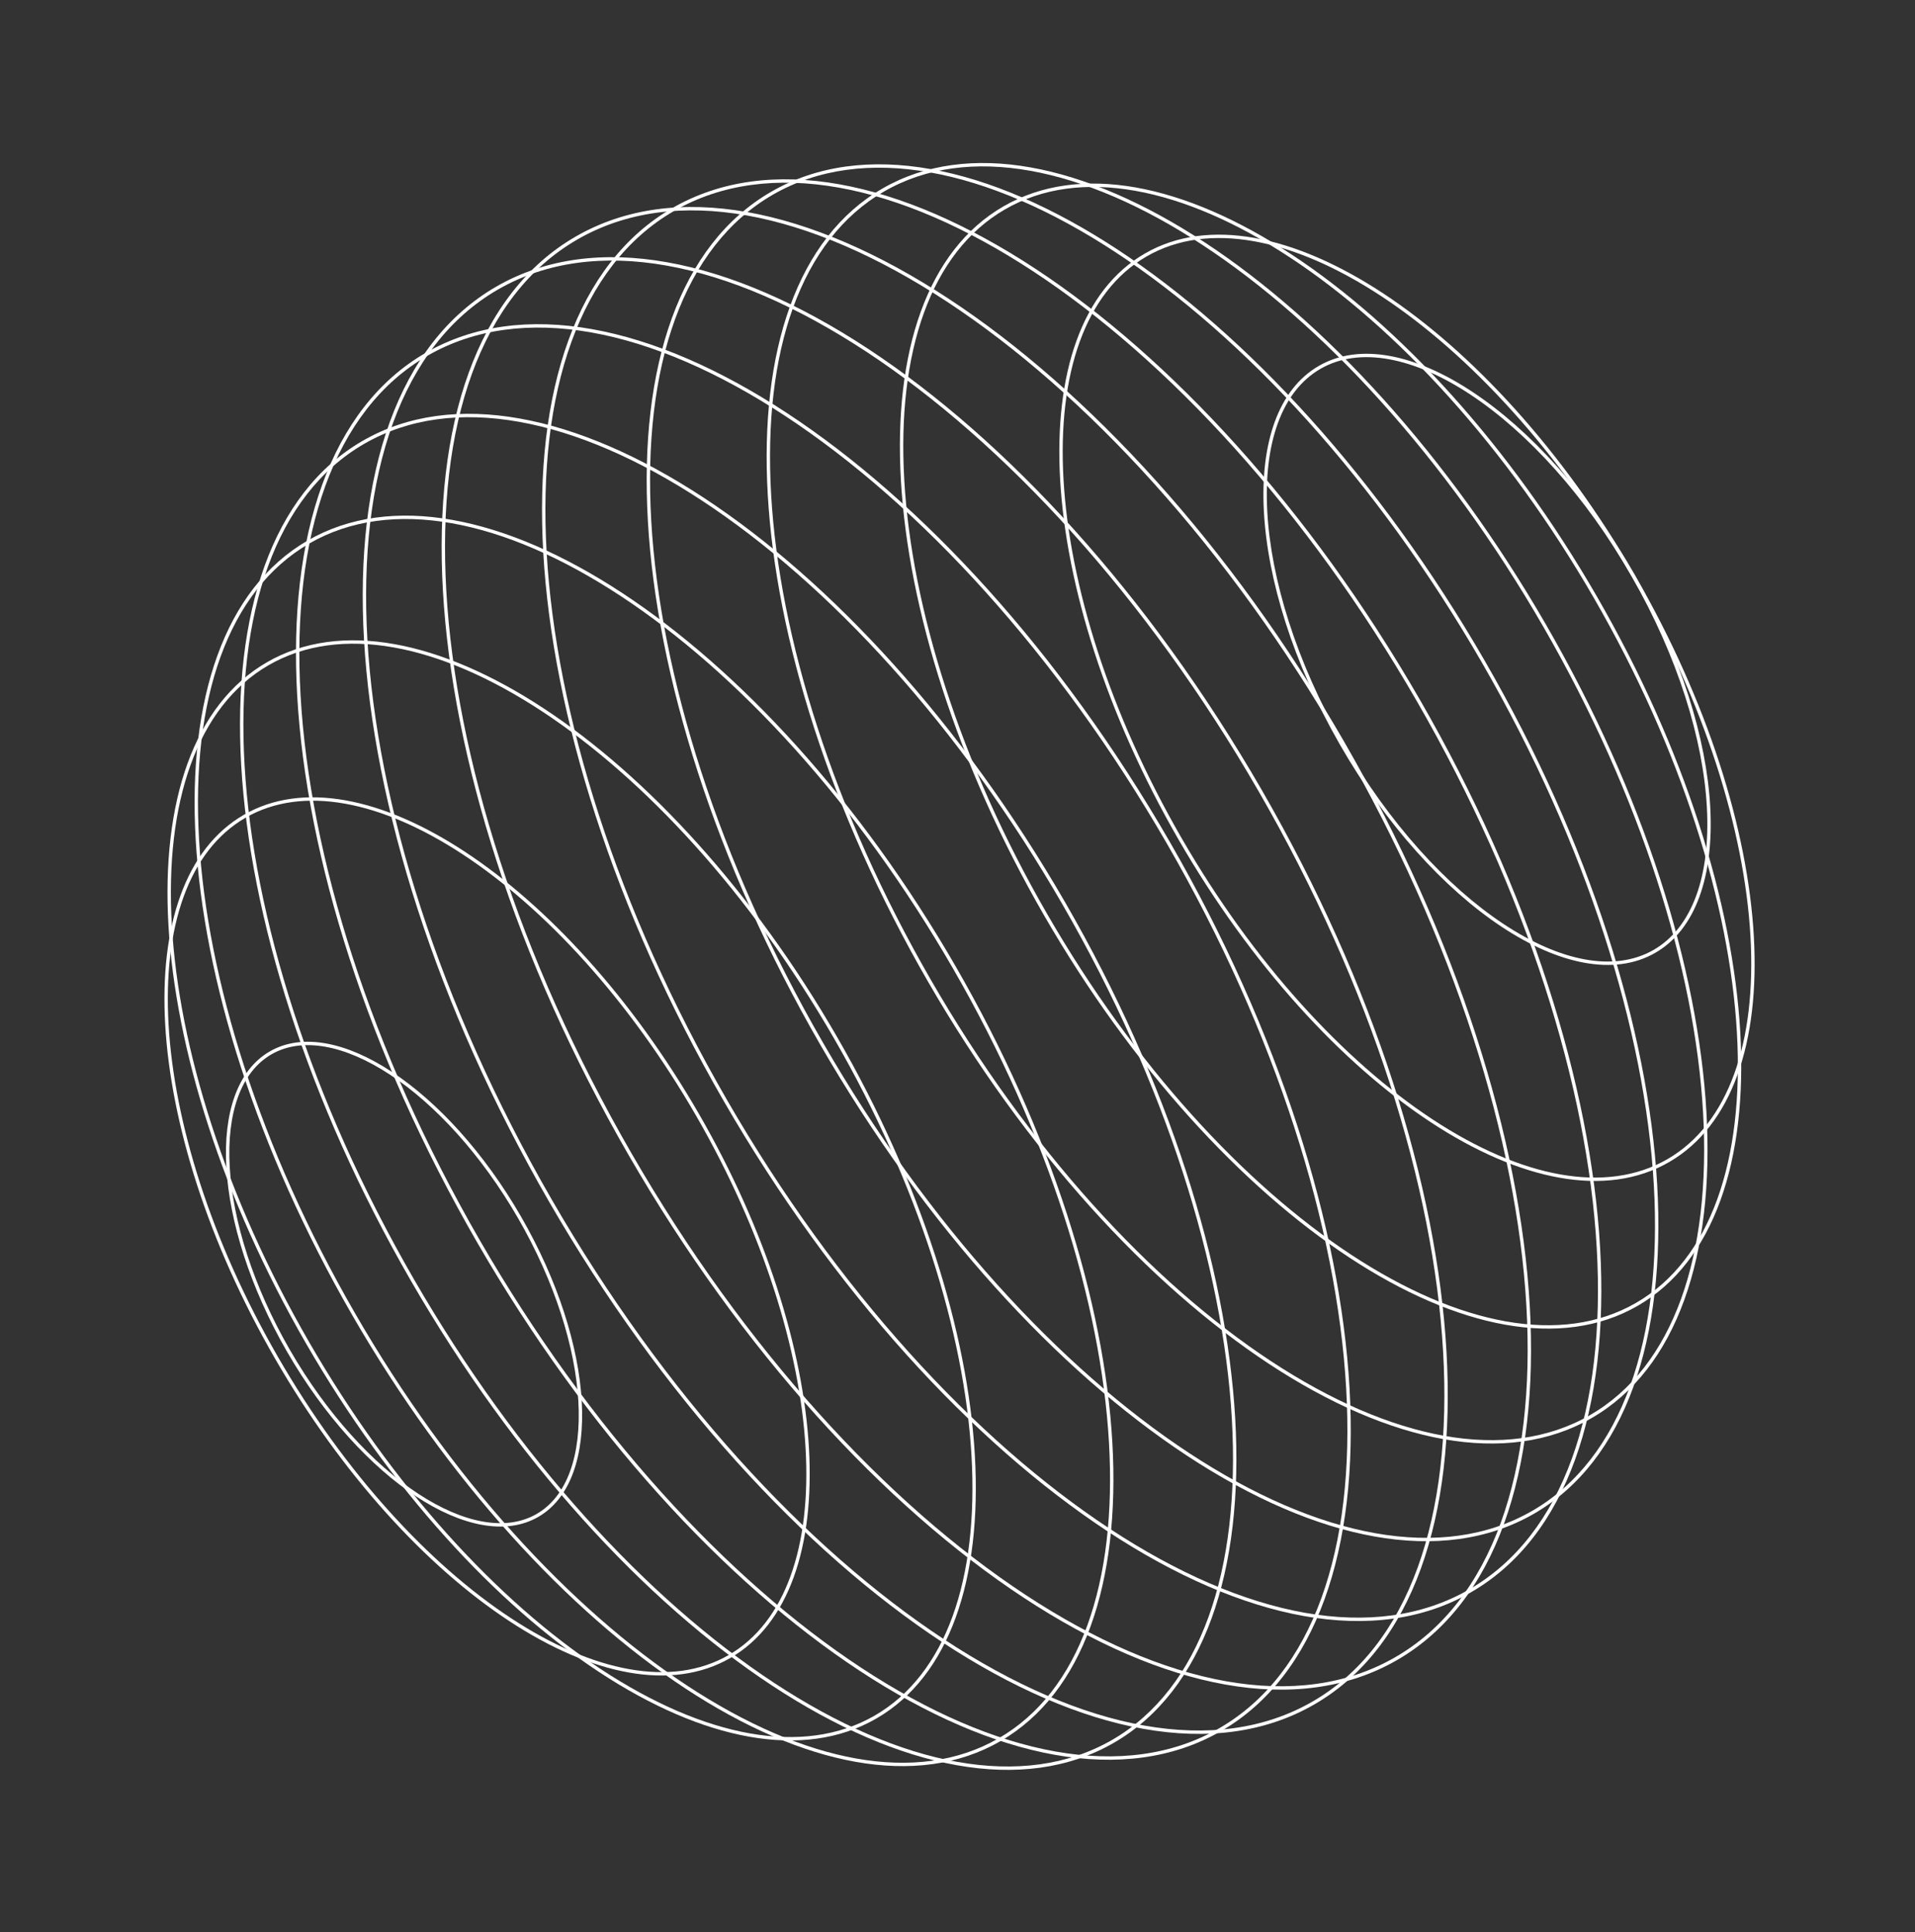 <svg width="568" height="573" viewBox="0 0 568 573" fill="none" xmlns="http://www.w3.org/2000/svg">
<rect x="0" y="0" width="568" height="573" fill="#333333" stroke="none"/>
<path fill-rule="evenodd" clip-rule="evenodd" d="M171.543 415.566C170.628 399.637 164.618 380.29 153.682 361.335C142.747 342.38 129.006 327.492 115.674 318.727C102.288 309.926 89.599 307.46 80.517 312.699C71.435 317.939 67.218 330.158 68.137 346.152C69.052 362.081 75.062 381.428 85.998 400.383C96.933 419.338 110.674 434.226 124.005 442.991C137.391 451.792 150.08 454.259 159.163 449.019C168.245 443.779 172.461 431.56 171.543 415.566ZM159.662 449.885C178.831 438.826 176.542 398.957 154.548 360.835C132.555 322.713 99.186 300.774 80.017 311.833C60.848 322.892 63.138 362.761 85.131 400.883C107.125 439.005 140.493 460.944 159.662 449.885Z" fill="white"/>
<path fill-rule="evenodd" clip-rule="evenodd" d="M238.939 429.522C237.273 400.516 226.336 365.347 206.477 330.924C186.618 296.501 161.646 269.428 137.369 253.467C113.038 237.47 89.691 232.796 72.831 242.523C55.971 252.25 48.33 274.801 49.999 303.872C51.665 332.878 62.602 368.048 82.461 402.471C102.32 436.894 127.293 463.966 151.569 479.928C175.9 495.925 199.248 500.598 216.108 490.871C232.968 481.144 240.608 458.593 238.939 429.522ZM216.607 491.737C251.332 471.704 247.184 399.482 207.343 330.424C167.502 261.366 107.055 221.624 72.331 241.657C37.606 261.69 41.754 333.913 81.595 402.971C121.436 472.028 181.883 511.771 216.607 491.737Z" fill="white"/>
<path fill-rule="evenodd" clip-rule="evenodd" d="M288.153 431.735C286.064 395.352 272.348 351.256 247.454 308.107C222.561 264.958 191.252 231.012 160.801 210.991C130.296 190.935 100.935 185.016 79.688 197.274C58.44 209.532 48.867 237.912 50.961 274.36C53.05 310.744 66.766 354.84 91.659 397.989C116.553 441.138 147.861 475.084 178.312 495.105C208.818 515.161 238.178 521.08 259.426 508.822C280.674 496.564 290.246 468.184 288.153 431.735ZM259.926 509.688C303.426 484.592 298.23 394.118 248.32 307.608C198.411 221.098 122.688 171.312 79.188 196.408C35.688 221.504 40.884 311.978 90.793 398.488C140.703 484.998 216.426 534.784 259.926 509.688Z" fill="white"/>
<path fill-rule="evenodd" clip-rule="evenodd" d="M328.927 427.801C326.55 386.419 310.951 336.275 282.646 287.213C254.342 238.152 218.741 199.548 184.106 176.777C149.417 153.969 115.982 147.207 91.761 161.18C67.541 175.154 56.659 207.483 59.039 248.93C61.416 290.312 77.015 340.456 105.319 389.517C133.624 438.578 169.225 477.183 203.86 499.954C238.549 522.761 271.984 529.524 296.205 515.55C320.425 501.577 331.307 469.248 328.927 427.801ZM296.704 516.416C346.15 487.89 340.244 385.049 283.513 286.714C226.781 188.379 140.708 131.788 91.262 160.314C41.816 188.84 47.722 291.682 104.453 390.017C161.185 488.352 247.258 544.943 296.704 516.416Z" fill="white"/>
<path fill-rule="evenodd" clip-rule="evenodd" d="M365.372 420.803C362.794 375.912 345.873 321.523 315.175 268.312C284.476 215.1 245.861 173.227 208.29 148.525C170.664 123.787 134.37 116.433 108.062 131.61C81.755 146.787 69.955 181.889 72.536 226.844C75.114 271.734 92.035 326.123 122.734 379.335C153.433 432.546 192.047 474.42 229.619 499.122C267.244 523.859 303.539 531.214 329.846 516.037C356.153 500.859 367.954 465.758 365.372 420.803ZM330.346 516.903C383.965 485.969 377.561 374.447 316.041 267.812C254.521 161.177 161.182 99.81 107.563 130.744C53.943 161.678 60.348 273.2 121.868 379.835C183.387 486.469 276.726 547.837 330.346 516.903Z" fill="white"/>
<path fill-rule="evenodd" clip-rule="evenodd" d="M399.278 411.694C396.548 364.161 378.632 306.574 346.13 250.237C313.627 193.899 272.743 149.563 232.959 123.407C193.121 97.215 154.673 89.414 126.794 105.498C98.915 121.582 86.422 158.772 89.156 206.37C91.885 253.903 109.802 311.49 142.304 367.828C174.806 424.165 215.691 468.501 255.474 494.657C295.312 520.85 333.76 528.65 361.64 512.566C389.519 496.482 402.012 459.293 399.278 411.694ZM362.14 513.432C418.903 480.685 412.123 362.624 346.996 249.737C281.869 136.85 183.057 71.884 126.294 104.632C69.531 137.38 76.311 255.44 141.438 368.327C206.565 481.215 305.376 546.18 362.14 513.432Z" fill="white"/>
<path fill-rule="evenodd" clip-rule="evenodd" d="M428.035 400.866C425.227 351.964 406.795 292.723 373.359 234.767C339.924 176.812 297.864 131.201 256.936 104.292C215.953 77.347 176.39 69.316 147.697 85.869C119.004 102.423 106.154 140.693 108.966 189.659C111.774 238.56 130.206 297.802 163.642 355.758C197.077 413.713 239.137 459.323 280.065 486.233C321.048 513.177 360.611 521.209 389.304 504.656C417.997 488.102 430.847 449.832 428.035 400.866ZM389.803 505.522C448.194 471.835 441.219 350.39 374.226 234.267C307.232 118.144 205.588 51.316 147.198 85.003C88.807 118.689 95.782 240.134 162.775 356.257C229.769 472.38 331.413 539.208 389.803 505.522Z" fill="white"/>
<path fill-rule="evenodd" clip-rule="evenodd" d="M452.735 387.286C449.916 338.187 431.41 278.706 397.839 220.517C364.268 162.328 322.039 116.533 280.946 89.515C239.798 62.462 200.073 54.397 171.263 71.018C142.453 87.639 129.55 126.066 132.374 175.23C135.193 224.328 153.699 283.809 187.27 341.999C220.841 400.188 263.07 445.982 304.163 473C345.311 500.054 385.036 508.119 413.846 491.497C442.656 474.876 455.559 436.45 452.735 387.286ZM414.346 492.364C472.971 458.541 465.969 336.608 398.705 220.017C331.442 103.427 229.389 36.33 170.763 70.152C112.138 103.974 119.14 225.908 186.404 342.498C253.667 459.089 355.72 526.186 414.346 492.364Z" fill="white"/>
<path fill-rule="evenodd" clip-rule="evenodd" d="M473.598 370.078C470.856 322.34 452.862 264.505 420.22 207.925C387.578 151.346 346.518 106.819 306.563 80.55C266.554 54.245 227.939 46.41 199.938 62.564C171.936 78.719 159.39 116.07 162.136 163.873C164.877 211.611 182.871 269.446 215.513 326.025C248.155 382.605 289.215 427.132 329.17 453.401C369.179 479.706 407.794 487.541 435.796 471.387C463.797 455.232 476.343 417.881 473.598 370.078ZM436.295 472.253C493.302 439.365 486.493 320.797 421.087 207.426C355.68 94.054 256.445 28.809 199.438 61.698C142.431 94.586 149.24 213.153 214.647 326.525C280.053 439.897 379.288 505.141 436.295 472.253Z" fill="white"/>
<path fill-rule="evenodd" clip-rule="evenodd" d="M490.53 351.389C487.912 305.806 470.731 250.578 439.559 196.547C408.387 142.516 369.178 99.998 331.026 74.914C292.821 49.795 255.962 42.323 229.242 57.738C202.523 73.153 190.541 108.802 193.162 154.451C195.78 200.034 212.962 255.261 244.134 309.292C275.305 363.323 314.515 405.842 352.666 430.926C390.872 456.045 427.731 463.516 454.45 448.101C481.17 432.686 493.152 397.038 490.53 351.389ZM454.95 448.968C509.394 417.558 502.891 304.322 440.425 196.048C377.96 87.774 283.186 25.463 228.742 56.872C174.299 88.282 180.802 201.518 243.267 309.792C305.733 418.066 400.506 480.377 454.95 448.968Z" fill="white"/>
<path fill-rule="evenodd" clip-rule="evenodd" d="M505.132 329.818C502.698 287.439 486.723 236.088 457.738 185.847C428.753 135.605 392.295 96.071 356.825 72.751C321.301 49.395 287.053 42.464 262.239 56.78C237.425 71.095 226.282 104.213 228.72 146.657C231.153 189.037 247.128 240.388 276.114 290.629C305.099 340.871 341.557 380.405 377.027 403.725C412.551 427.081 446.799 434.012 471.613 419.696C496.427 405.38 507.57 372.263 505.132 329.818ZM472.112 420.562C522.745 391.351 516.697 286.042 458.604 185.347C400.511 84.652 312.372 26.703 261.739 55.913C211.107 85.124 217.154 190.434 275.247 291.129C333.34 391.824 421.48 449.773 472.112 420.562Z" fill="white"/>
<path fill-rule="evenodd" clip-rule="evenodd" d="M515.172 306.144C512.997 268.267 498.718 222.364 472.806 177.448C446.893 132.532 414.301 97.193 382.6 76.351C350.844 55.472 320.266 49.301 298.13 62.072C275.994 74.843 266.03 104.403 268.209 142.345C270.384 180.222 284.663 226.125 310.576 271.041C336.489 315.957 369.08 351.295 400.782 372.138C432.537 393.017 463.115 399.188 485.251 386.417C507.388 373.646 517.351 344.086 515.172 306.144ZM485.751 387.283C531.028 361.162 525.62 266.992 473.672 176.948C421.724 86.904 342.907 35.085 297.631 61.206C252.354 87.327 257.762 181.497 309.71 271.541C361.658 361.585 440.474 413.404 485.751 387.283Z" fill="white"/>
<path fill-rule="evenodd" clip-rule="evenodd" d="M519.192 277.617C517.396 246.347 505.606 208.438 484.202 171.337C462.797 134.236 435.881 105.054 409.709 87.847C383.483 70.604 358.29 65.548 340.084 76.052C321.877 86.555 313.643 110.896 315.443 142.231C317.239 173.501 329.028 211.41 350.433 248.511C371.837 285.612 398.754 314.794 424.925 332.001C451.151 349.244 476.344 354.3 494.551 343.796C512.757 333.292 520.991 308.952 519.192 277.617ZM495.05 344.662C532.468 323.075 527.999 245.251 485.068 170.837C442.137 96.423 377.002 53.598 339.584 75.186C302.166 96.772 306.636 174.597 349.566 249.011C392.497 323.425 457.633 366.249 495.05 344.662Z" fill="white"/>
<path fill-rule="evenodd" clip-rule="evenodd" d="M506.272 239.457C505.187 219.352 497.689 194.93 483.988 170.991C470.288 147.053 453.029 128.218 436.243 117.098C419.403 105.943 403.324 102.716 391.737 109.348C380.15 115.979 374.787 131.477 375.876 151.648C376.96 171.753 384.458 196.175 398.159 220.114C411.859 244.052 429.119 262.887 445.904 274.007C462.744 285.162 478.823 288.388 490.41 281.757C501.997 275.125 507.36 259.628 506.272 239.457ZM490.907 282.625C515.087 268.786 512.379 218.583 484.856 170.495C457.334 122.406 415.421 94.641 391.24 108.48C367.06 122.319 369.769 172.521 397.291 220.61C424.813 268.699 466.726 296.464 490.907 282.625Z" fill="white"/>
</svg>
